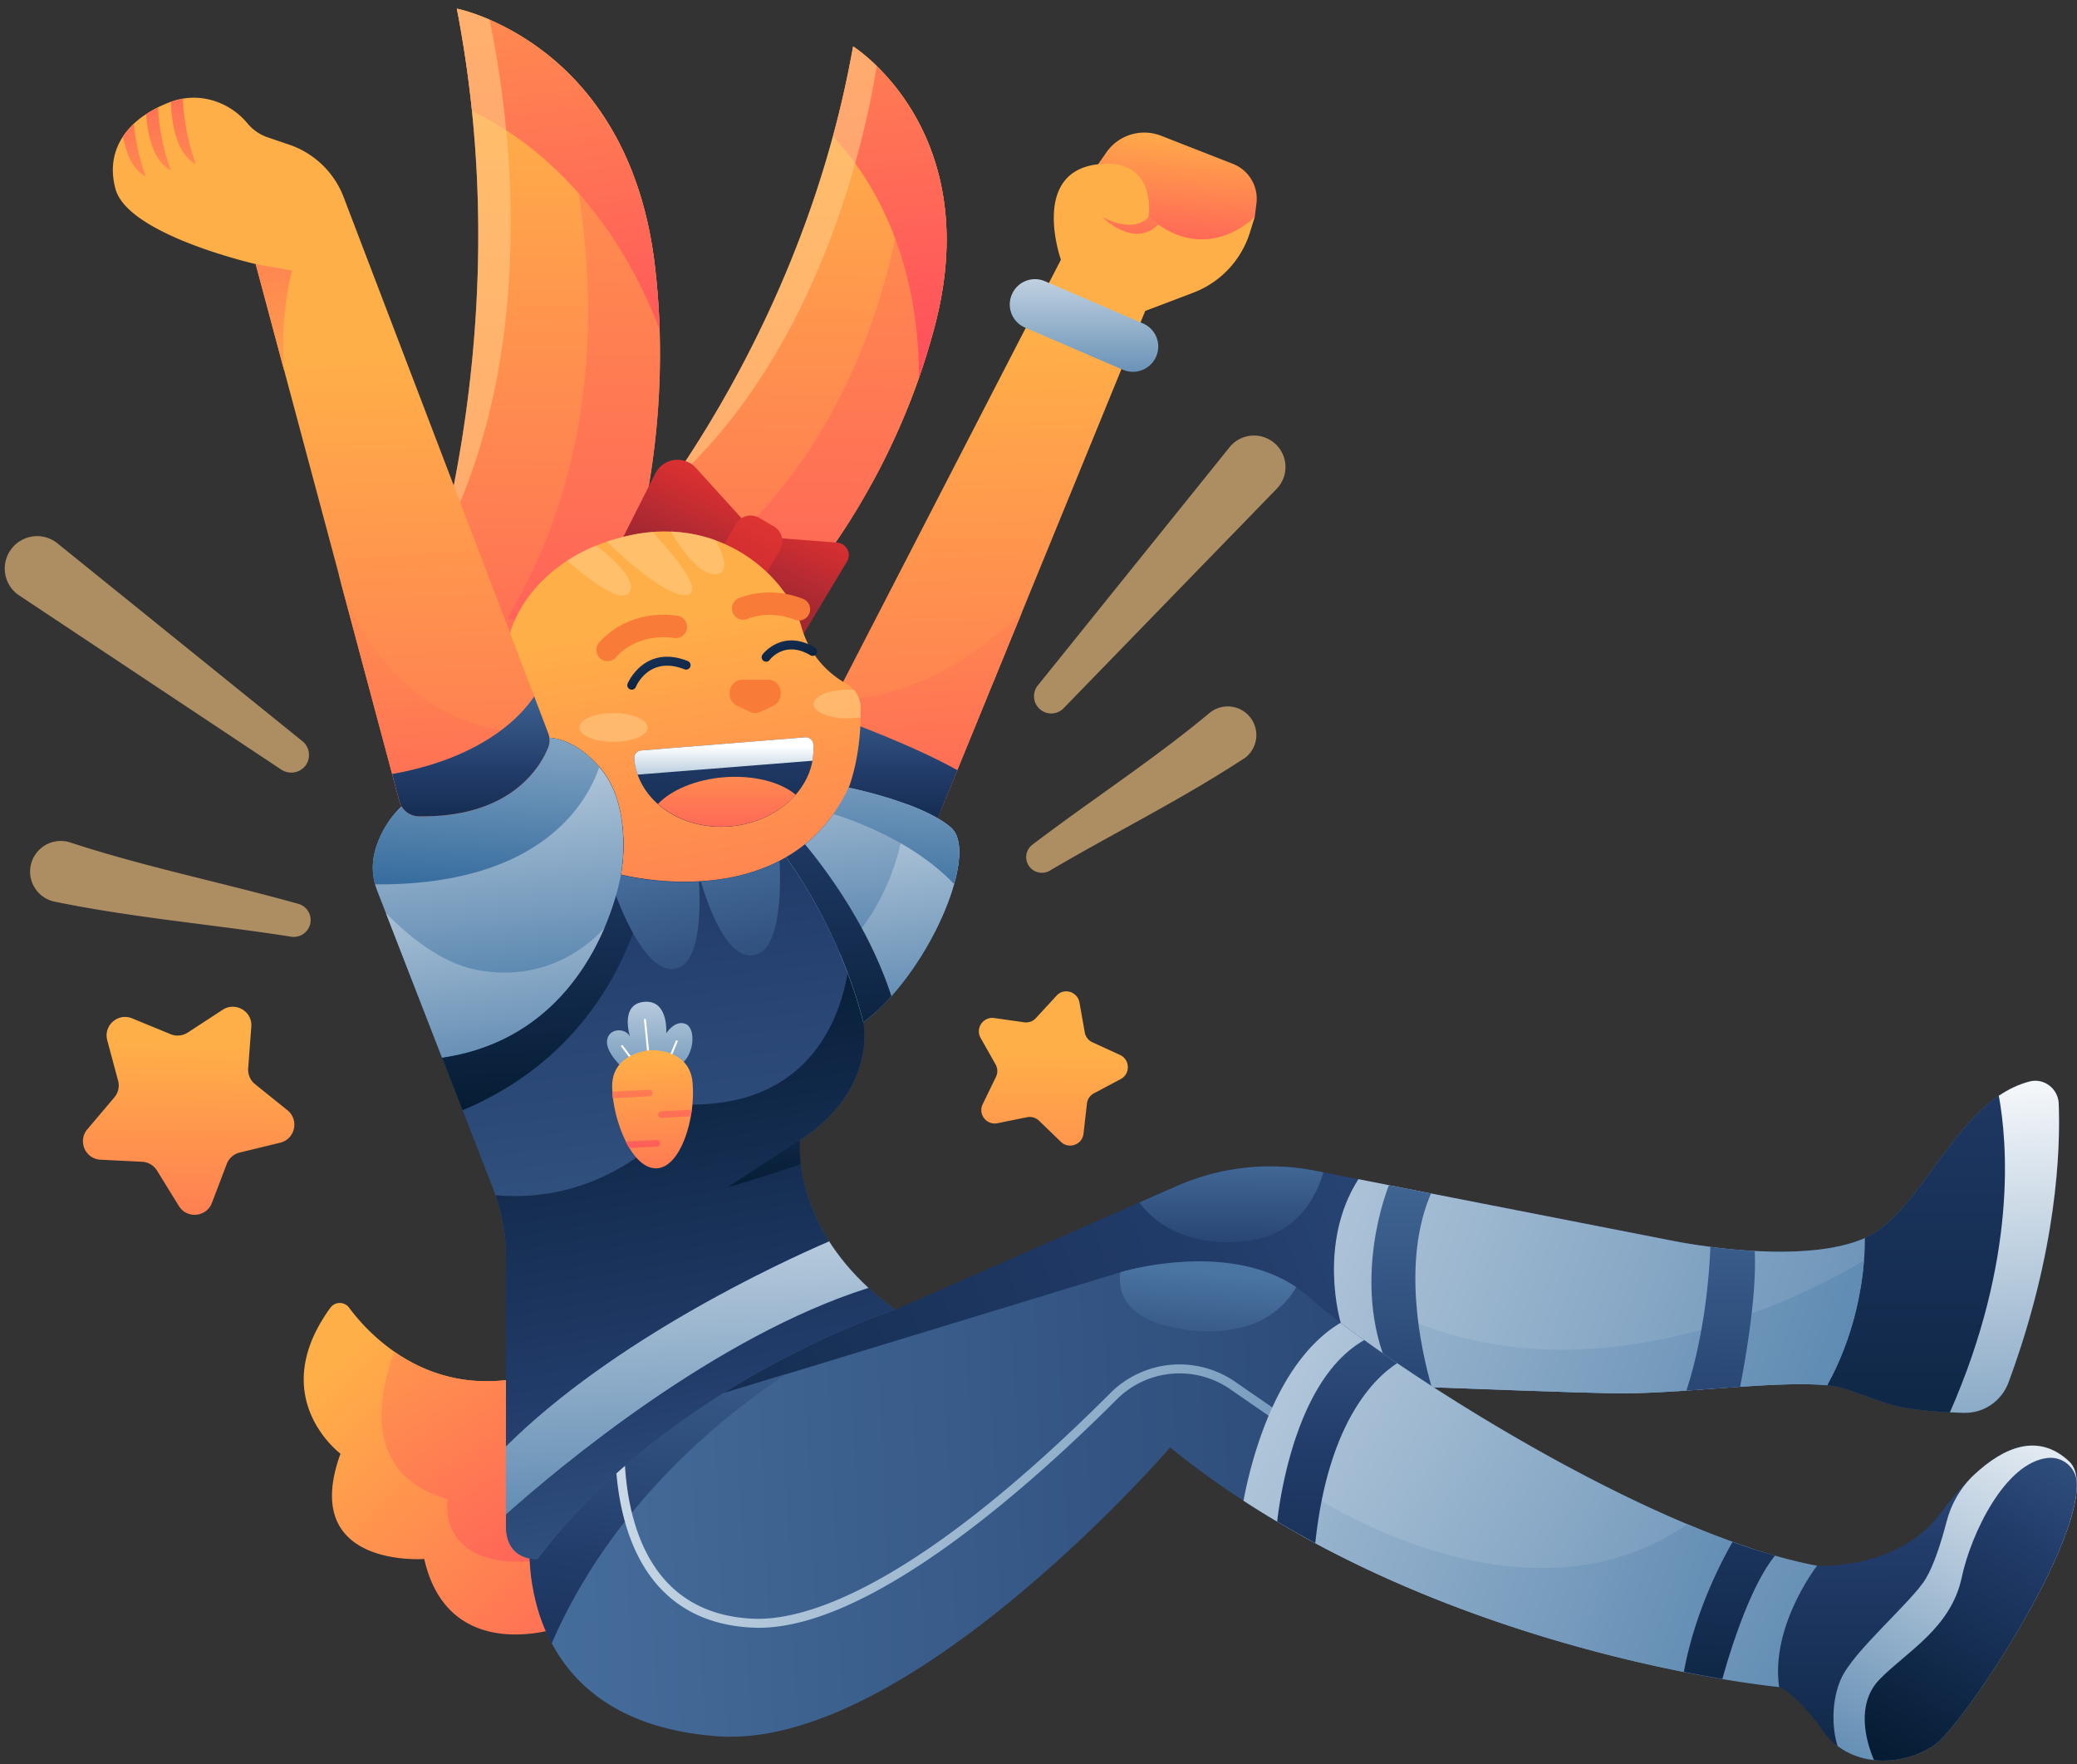 <svg xmlns="http://www.w3.org/2000/svg" width="219" height="186" fill="none"><rect width="100%" height="100%" fill="#333333" stroke="none"/><path fill="url(#a)" d="M58.923 171.613s-11.624 4.053-14.192-7.254c0 0-13.24 1.016-8.827-11.1 0 0-7.964-5.899-1.07-15.382a1.223 1.223 0 0 1 1.966-.022 20.9 20.9 0 0 0 4.785 4.654c3.135 2.185 7.582 3.867 13.307 2.753l2.927 19.151z"/><path fill="url(#b)" d="M57.82 164.424c-12.04 1.683-10.63-6.391-10.63-6.391-9.439-2.622-7.014-11.799-5.604-15.513 3.135 2.185 7.582 3.867 13.306 2.753z"/><path fill="url(#c)" d="M211.772 145.764c-.721 1.934-2.589 3.234-4.654 3.19-1.726-.033-3.911-.153-6.118-.513-2.862-.459-5.757-2.021-7.658-2.306a7 7 0 0 0-.677-.076 26 26 0 0 0-1.431-.098c-5.67-.208-15.11 1.081-21.337.939-7.09-.153-26.285-.917-26.285-.917l-1.606.174-60.12 6.282s-13.306.306-12.968-.918c.34-1.234 7.735-14.573 10.193-14.071 2.459.514 15.295.623 15.295.623l25.717-11.296 3.901-1.716a24.55 24.55 0 0 1 14.661-1.627l.841.163 3.682.721 33.441 6.555s9.024 1.847 16.005.743c1.442-.218 2.797-.579 3.966-1.092 6.128-2.71 9.613-14.53 17.381-16.497 1.508-.382 2.993.754 3.059 2.316.197 4.676-.109 15.437-5.288 29.421"/><path fill="url(#d)" d="M139.537 123.598c-.863 2.939-3.026 6.773-8.434 7.276-6.642.601-9.799-2.491-10.968-4.097l3.9-1.715a24.56 24.56 0 0 1 14.661-1.628z"/><path fill="url(#e)" d="M211.772 145.764c-.721 1.934-2.589 3.234-4.654 3.19-.48-.011-.983-.033-1.518-.054a43 43 0 0 1-4.6-.459c-2.862-.459-5.757-2.021-7.658-2.305a7 7 0 0 0-.677-.077 26 26 0 0 0-1.432-.098l1.442-14.345c1.443-.218 2.797-.579 3.966-1.092 5.2-2.305 8.5-11.165 14.126-15 1.005-.677 2.076-1.202 3.256-1.508 1.507-.382 2.993.754 3.059 2.317.174 4.686-.131 15.447-5.31 29.431"/><path fill="url(#f)" d="M196.543 132.905c-.229 2.884-1.048 8.019-3.889 13.143-2.327-.24-5.626-.076-9.177.153-1.857.131-3.769.273-5.659.404-2.851.197-5.615.339-7.931.284-4.217-.087-12.728-.404-18.922-.633-.754-.033-1.475-.055-2.141-.077-.208-.011-.394-.011-.59-.022-2.775-.109-4.622-.185-4.622-.185l-1.606.174-.644-6.697s-2.491-8.314 1.868-15.131l3.234.634 4.435.874 25.772 5.047s1.475.295 3.682.579c1.333.175 2.95.35 4.676.437 3.933.219 8.445.033 11.613-1.365-.022 0 .022.896-.099 2.381"/><path fill="url(#g)" d="M196.543 132.905c-.23 2.884-1.049 8.019-3.889 13.143-2.327-.24-5.627-.077-9.177.153-1.858.131-3.769.273-5.659.404-2.852.197-5.616.339-7.932.284-4.217-.087-12.727-.404-18.922-.634-.754-.032-1.475-.054-2.141-.076-.208-.011-.393-.011-.59-.022l-1.901-8.041c21.358 10.587 44.672-1.9 50.211-5.211"/><path fill="url(#h)" d="M150.964 146.267c-.754-.033-1.475-.055-2.142-.077l-2.37-1.835c-4.163-9.396 0-19.403 0-19.403l4.435.874c-3.103 7.167-1.092 16.366.077 20.441"/><path fill="url(#i)" d="M183.476 146.212c.547-2.775 1.781-9.767 1.541-14.322a61 61 0 0 1-4.676-.437c-.066 1.977-.448 8.761-2.524 15.152"/><path fill="url(#j)" d="M211.772 145.764c-.721 1.934-2.589 3.234-4.654 3.19-.481-.011-.983-.033-1.518-.054 7.155-16.268 6.041-28.569 5.156-33.376 1.005-.677 2.076-1.202 3.256-1.508 1.507-.382 2.993.754 3.059 2.317.185 4.686-.12 15.447-5.299 29.431"/><path fill="url(#k)" d="M187.596 177.862s-30.765-2.917-56.482-19.643a92 92 0 0 1-7.735-5.616s-27.552 31.934-47.741 30.448c-9.986-.743-14.979-5.146-17.448-9.789-3.047-5.713-2.261-11.766-2.261-11.766l15.557-13.142 11.438-3.485 35.233-10.74s11.198-3.408 18.54 1.585c.459.316.907.655 1.333 1.037.841.754 1.977 1.683 3.343 2.721 10.335 7.866 34.195 22.625 50.243 25.619-.022-.011-4.949 6.303-4.02 12.771"/><path fill="url(#l)" d="M82.903 144.857c-7.047 4.665-18.496 13.995-24.734 28.405-3.048-5.714-2.261-11.766-2.261-11.766l15.557-13.143z"/><path fill="url(#m)" d="M80.02 171.612c-.175 0-.34 0-.514-.01-4.337-.164-7.79-1.705-10.27-4.589-2.84-3.31-3.834-7.8-4.173-10.99-.36-3.431-.065-6.064-.054-6.173a.47.47 0 0 1 .524-.415.47.47 0 0 1 .415.524c-.01.11-1.136 10.445 4.01 16.442 2.294 2.677 5.517 4.108 9.58 4.261 4.95.175 16.4-2.655 37.539-23.794a10.32 10.32 0 0 1 13.175-1.18l6.894 4.763a.465.465 0 0 1 .12.655c-.153.208-.448.274-.656.121l-6.893-4.764c-3.736-2.578-8.762-2.13-11.963 1.071-9.046 9.057-25.87 24.078-37.735 24.078"/><path fill="url(#n)" d="M203.919 184.023c-2.786 1.879-7.156 2.338-10.161.055a7 7 0 0 1-1.54-1.595c-2.851-4.01-4.621-4.621-4.621-4.621s-1.999-2.699-1.923-3.005c.076-.317 3.54-8.325 3.54-8.325l2.392-1.463s8.522.513 13.012-5.55a40 40 0 0 1 1.234-1.563c3.627-4.391 8.26-7.691 12.324-3.9 4.533 4.239-10.947 27.728-14.257 29.967"/><path fill="url(#o)" d="M187.596 177.861s-2.229-.207-5.987-.841a89 89 0 0 1-2.403-.426c-.536-.098-1.093-.207-1.661-.317-9.505-1.89-24.417-5.823-38.86-13.579-.251-.131-.491-.273-.743-.405-.251-.142-.491-.273-.743-.415-.841-.469-1.682-.95-2.534-1.453a96 96 0 0 1-3.551-2.206c.732-3.912 3.321-14.64 10.237-18.759q1.147.869 2.491 1.836c1.07.776 2.239 1.584 3.485 2.425 8.193 5.561 19.763 12.433 30.579 16.967a95 95 0 0 0 4.774 1.868q1.115.393 2.196.754c.775.251 1.54.491 2.283.699 1.529.437 3.015.797 4.435 1.059 0 .011-4.927 6.326-3.998 12.793"/><path fill="url(#p)" d="m184.876 163.309-5.67 13.274c-.536-.098-1.093-.207-1.661-.317-9.505-1.89-24.417-5.823-38.86-13.579-.491-.273-.994-.536-1.497-.82l.514-4.654s22.658 15.623 40.204 3.475a96 96 0 0 0 4.774 1.868q1.115.41 2.196.753"/><path fill="url(#q)" d="M147.327 143.721c-2.316 1.486-7.287 6.107-8.642 18.966-.251-.131-.491-.273-.742-.404-.252-.142-.492-.273-.743-.415a125 125 0 0 1-2.535-1.453c.404-3.453 2.283-15.252 9.188-19.13 1.06.776 2.229 1.595 3.474 2.436"/><path fill="url(#r)" d="M187.159 164.009c-2.731 3.353-4.873 10.542-5.55 13a169 169 0 0 1-4.064-.743c1.125-6.041 3.649-11.099 5.135-13.7a66 66 0 0 0 4.479 1.443"/><path fill="url(#s)" d="M136.675 135.702c-1.06 1.869-4.031 5.365-11.252 4.534-7.102-.819-7.56-4.293-7.287-6.107 0-.011 11.198-3.419 18.539 1.573"/><path fill="url(#t)" d="M203.918 184.023c-1.737 1.169-4.075 1.792-6.325 1.541-1.366-.142-2.709-.623-3.846-1.486-.633-2.109-.601-4.862.361-7.058 1.311-2.982 7.516-8.161 8.958-10.608.874-1.475 1.617-3.823 2.174-5.965.492-1.901 1.486-3.638 2.917-4.971 3.169-2.949 6.763-4.435 10.007-1.409 4.545 4.228-10.935 27.717-14.246 29.956"/><path fill="url(#u)" d="M203.917 184.023c-1.737 1.169-4.075 1.792-6.325 1.541-.842-2-1.956-5.911.622-8.544 2.808-2.873 7.495-5.364 8.631-10.706.972-4.6 4.578-12.149 9.09-12.607 1.595-.164 3.015 1.07 3.048 2.676.163 7.287-12.149 25.674-15.066 27.64"/><path fill="url(#v)" d="m26.497 108.248-.328 4.381a1.96 1.96 0 0 0 .721 1.671l3.42 2.753c1.256 1.016.808 3.038-.765 3.42l-4.272 1.038a1.96 1.96 0 0 0-1.365 1.202l-1.562 4.107c-.58 1.508-2.633 1.705-3.486.328l-2.305-3.736a1.95 1.95 0 0 0-1.562-.929l-4.392-.218c-1.617-.077-2.436-1.978-1.387-3.212l2.84-3.354a1.93 1.93 0 0 0 .394-1.77l-1.137-4.25c-.426-1.562 1.126-2.928 2.622-2.316l4.064 1.672a1.96 1.96 0 0 0 1.803-.175l3.682-2.404c1.365-.874 3.146.175 3.015 1.792"/><path fill="url(#w)" d="m113.82 105.692.557 3.146c.076.459.382.852.808 1.049l2.906 1.333c1.071.491 1.115 1.988.077 2.545l-2.819 1.497a1.4 1.4 0 0 0-.743 1.092l-.36 3.169c-.131 1.169-1.552 1.671-2.393.852l-2.294-2.218a1.42 1.42 0 0 0-1.267-.371l-3.125.633c-1.147.23-2.065-.95-1.551-2.01l1.398-2.873a1.41 1.41 0 0 0-.044-1.322l-1.573-2.786c-.579-1.027.273-2.261 1.431-2.098l3.158.448a1.41 1.41 0 0 0 1.245-.448l2.163-2.348c.776-.874 2.218-.448 2.426.71"/><path fill="url(#x)" d="m115.774 17.331.885-1.267a4.87 4.87 0 0 1 5.779-1.748l7.56 2.96a3.95 3.95 0 0 1 2.48 4.185l-.175 1.41-1.332 2.359s-11.1 2.72-11.81 2.261-3.278-6.882-3.376-7.243c-.12-.36-.011-2.917-.011-2.917"/><path fill="url(#y)" d="M98.579 34.32a75 75 0 0 1-1.683 5.527c-4.534 12.957-11.7 21.62-14.934 25.095-1.06 1.136-1.704 1.715-1.704 1.715l-14.53-9.188s1.966-2.218 4.817-6.293c5.015-7.166 12.75-20.08 17.284-36.805a110 110 0 0 0 2.13-9.483s1.06.666 2.49 2.065a24 24 0 0 1 3.639 4.577c2.917 4.774 5.255 12.236 2.49 22.79"/><path fill="url(#z)" d="M98.578 34.32a75 75 0 0 1-1.683 5.527c-4.533 12.957-11.7 21.62-14.934 25.095l-8.183-4.905C93.115 44.895 95.792 20.74 96.076 11.54c2.928 4.763 5.266 12.225 2.502 22.778"/><path fill="url(#A)" d="M98.578 34.32a75 75 0 0 1-1.682 5.527c.022-14.224-6.107-22.363-9.068-25.466.83-3.037 1.54-6.205 2.13-9.483-.01 0 14.006 8.795 8.62 29.421"/><path fill="#FFCA83" d="M92.439 6.963c-1.104 6.981-5.856 30.044-21.905 44.224 5.015-7.166 12.75-20.08 17.283-36.806.83-3.037 1.54-6.205 2.13-9.483 0 0 1.06.667 2.492 2.065" opacity=".6"/><path fill="url(#B)" d="M69.08 28.267c.252 2.218.405 4.37.47 6.479.481 15.404-3.528 27.377-5.528 32.326-.655 1.617-1.092 2.491-1.092 2.491l-18.933-3.769s1.169-3.113 2.502-8.532c2.36-9.549 5.255-26.198 3.266-45.557-.36-3.518-.885-7.123-1.595-10.794 0 0 1.388.273 3.442 1.158A27.7 27.7 0 0 1 57.27 5.39c4.993 3.813 10.444 10.696 11.81 22.877"/><path fill="url(#C)" d="M69.08 28.268c.25 2.217.404 4.37.47 6.478.48 15.404-3.53 27.378-5.529 32.327l-10.564-1.836c14.17-23.685 7.221-50.08 3.813-59.824 4.993 3.79 10.444 10.673 11.81 22.854"/><path fill="url(#D)" d="M69.081 28.267a79 79 0 0 1 .47 6.479C63.837 19.822 54.125 13.77 49.766 11.705 49.406 8.187 48.88 4.582 48.17.91c-.011 0 18.234 3.562 20.91 27.356"/><path fill="#FFCA83" d="M51.612 2.07c1.66 7.756 5.986 33.855-5.102 55.18 2.349-9.537 5.244-26.186 3.255-45.545-.36-3.518-.885-7.123-1.595-10.794-.01 0 1.377.273 3.442 1.158" opacity=".6"/><path fill="url(#E)" d="m81.065 56.65 7.21.557a1.317 1.317 0 0 1 1.027 2l-5.21 8.696-5.867-6.818z"/><path fill="url(#F)" d="m78.75 55.251-5.364-5.91c-1.235-1.366-3.463-1.07-4.294.579l-4.031 7.986a.936.936 0 0 0 .688 1.344l11.002 1.77a.933.933 0 0 0 1.048-.678l1.158-4.217a.91.91 0 0 0-.207-.874"/><path fill="url(#G)" d="m81.591 55.492-1.54-.896a1.79 1.79 0 0 0-2.459.656l-1.846 3.19a1.79 1.79 0 0 0 .656 2.458l1.54.896a1.79 1.79 0 0 0 2.458-.656l1.846-3.19a1.795 1.795 0 0 0-.655-2.458"/><path fill="url(#H)" d="m132.304 22.87-.514 1.639a9.95 9.95 0 0 1-5.965 6.347l-5.069 1.923-12.989 31.737-6.828 16.682-1.737 4.239-1.093 2.677-14.967-4.49-.251-.077.983-1.923.492-.95 2.796-5.42.798-1.54 23.903-46.332s-3.288-9.242 3.901-10.062c6.325-.732 5.342 5.54 5.342 5.54.339.294.677.556 1.005.797 5.615 3.965 10.193-.787 10.193-.787"/><path fill="url(#I)" d="m107.766 64.516-6.828 16.682-1.737 4.239c-6.664-1.158-14.64-2.699-14.748-2.808-.055-.055-.077-.841-.088-1.945l2.797-5.418.797-1.54c8.445.021 15.35-4.873 19.807-9.21"/><path fill="url(#J)" d="m100.949 81.198-2.83 6.916-14.967-4.49.732-2 2.458-6.653s.306.11.83.284c2.328.842 9.08 3.321 13.777 5.943"/><path fill="url(#K)" d="m91.564 92.615-15.316 6.708H62.165s-1.005-2.731-2.337-6.588c-2.732-7.888-6.818-20.473-6.457-23.991.35-3.441 2.545-7.101 6.435-9.625.917-.6 1.933-1.136 3.048-1.584.36-.153.743-.295 1.125-.426a23 23 0 0 1 3.332-.841 18 18 0 0 1 1.497-.186c.655-.055 1.3-.066 1.923-.033a15.7 15.7 0 0 1 4.73.918c4.752 1.737 8.052 5.593 9.035 9.09.94 3.364 3.212 5.167 4.72 6.008.316.175.6.415.83.677.437.514.688 1.158.699 1.847.011.35.011.699 0 1.038-.044 2.567-.437 4.599-.776 5.877-.262.994-.48 1.54-.48 1.54z"/><path fill="url(#L)" d="M91.029 107.778s1.54 7.09-6.675 12.422c0 0-.11.961.076 2.534.426 3.453 2.294 9.833 9.985 15.339 0 0-23.717 7.593-37.734 26.285 0 0-3.332.306-3.332-3.496v-28.383c0-2.206-.372-4.391-1.104-6.467-.065-.197-.142-.393-.218-.601l-3.256-8.379-2.152-5.55-3.2-8.249-3.617-9.297c-.535-1.376-.634-2.895-.23-4.315.525-1.846 1.76-4.272 4.644-6.096 5.342-3.387 12.476-5.648 12.476-5.648s3.026-1.005 6.544 3.004c1.442 1.65 2.097 3.791 2.349 5.768.076.612.12 1.213.142 1.77a18.6 18.6 0 0 1-.252 3.77v.01s1.093.284 2.82.503c1.441.186 3.331.328 5.429.207.065 0 .13-.01.196-.01 2.644-.164 5.583-.754 8.303-2.164q.345-.182.689-.382c2.6-1.508 4.948-3.824 6.598-7.342 0 0 7.702 1.54 10.783 4.207 2.12 1.835.164 8.477-3.474 14.082-1.672 2.578-3.67 4.916-5.79 6.478"/><path fill="url(#M)" d="M91.575 135.779c.841.776 1.791 1.54 2.84 2.294 0 0-23.718 7.593-37.734 26.285 0 0-3.332.306-3.332-3.496V132.48c0-2.207-.372-4.392-1.104-6.468 13.536 1.158 20.594-9.559 20.594-9.559 16.846.054 16.802-16.53 16.802-16.53l7.156 1.399c-1.65 2.545-3.65 4.883-5.769 6.456 0 0 1.54 7.091-6.675 12.422 0 0-.109.961.077 2.535.24 1.988.961 4.938 2.993 8.139 1.027 1.606 2.371 3.266 4.152 4.905"/><path fill="url(#N)" d="M84.43 122.735c-2.95 1.038-7.724 2.447-7.724 2.447l7.647-4.982s-.109.973.077 2.535"/><path fill="url(#O)" d="M100.6 93.205c-1.049 3.758-3.55 8.401-6.62 11.831-.94 1.049-1.934 1.989-2.961 2.753 0 0-.666-3.037-2.49-7.308-1.268-2.972-3.093-6.544-5.65-10.095a15.3 15.3 0 0 0 1.99-1.366 15.6 15.6 0 0 0 3.004-3.2c.59-.83 1.125-1.76 1.605-2.776 0 0 3.081.612 6.13 1.748 1.77.656 3.517 1.475 4.653 2.459 1.115.95 1.115 3.211.339 5.954"/><path fill="url(#P)" d="M100.598 93.205c-1.048 3.758-3.55 8.401-6.62 11.831-.94 1.049-1.934 1.989-2.96 2.753 0 0-.667-3.037-2.492-7.308 5.474-5.233 6.796-11.941 7.08-15.688 1.77.655 3.518 1.474 4.654 2.458 1.114.95 1.114 3.212.338 5.954"/><path fill="url(#Q)" d="M68.283 92.735c-.688 4.097-4.108 17.84-19.512 24.319l-2.152-5.55-3.201-8.249 22.167-16.584c.076.612.12 1.213.142 1.77a18.6 18.6 0 0 1-.252 3.77v.01c-.01.011 1.071.295 2.808.514"/><path fill="url(#R)" d="M73.702 92.942c.153 2.568.251 9.101-2.775 9.221-3.769.153-6.85-10.248-6.85-10.248v-3.55l1.639.065a18.6 18.6 0 0 1-.251 3.77v.01c0 .022 3.648.995 8.237.732m8.5-2.185c-2.72 1.41-5.66 2-8.303 2.163.71 2.426 2.764 8.391 5.659 7.768 2.742-.568 2.786-6.883 2.644-9.93"/><path fill="url(#S)" d="M65.465 92.21v.011s-.372 2.415-1.705 5.54c0 0-.01 0-.01.01-2.196 5.157-7.025 12.258-17.142 13.722l-5.91-15.208-.907-2.327c-.087-.24-.175-.48-.24-.72a6.65 6.65 0 0 1 .01-3.584c.525-1.846 1.76-4.272 4.644-6.096C49.547 80.17 56.68 77.91 56.68 77.91s2.994-.995 6.511 2.96c.011.011.022.033.033.044 3.518 3.998 2.305 10.925 2.24 11.296"/><path fill="url(#T)" d="M63.192 80.86c-1.267 3.714-6.118 12.509-23.641 12.378a6.65 6.65 0 0 1 .01-3.584c.525-1.846 1.76-4.271 4.644-6.096 5.342-3.387 12.476-5.648 12.476-5.648s2.994-1.005 6.511 2.95"/><path fill="url(#U)" d="M57.785 78.85c-.863 2.097-4.01 7.374-13.634 7.21a2.14 2.14 0 0 1-1.923-1.267c-.044-.099-.077-.208-.11-.306l-.775-2.884-5.615-20.987v-.044l-8.762-32.73s-13.438-3.06-14.782-7.9c-.578-2.097-.262-3.987.798-5.571.317-.47.7-.918 1.136-1.333.383-.36.82-.7 1.3-1.016.383-.251.809-.492 1.246-.71a14 14 0 0 1 1.354-.58c.022-.01.044-.01.066-.021a6.6 6.6 0 0 1 1.213-.317c2.512-.415 5.113.59 6.784 2.6l.01.011a4.8 4.8 0 0 0 2.164 1.486l2.25.765a9.36 9.36 0 0 1 5.725 5.517L56.332 73.42l1.475 3.867c.186.503.186 1.07-.022 1.563"/><path fill="url(#V)" d="m54.376 77.134-12.148 7.659c-.044-.099-.077-.208-.11-.306l-.775-2.885-5.616-20.986c.24.907 4.327 15.316 18.65 16.518"/><path fill="url(#W)" d="m26.955 27.852 3.846.666s-1.3 4.403-.852 10.521z"/><path fill="url(#X)" d="M57.786 78.85c-.863 2.097-4.01 7.374-13.635 7.21a2.14 2.14 0 0 1-2.032-1.573l-.775-2.884c9.854-1.76 13.776-6.359 14.978-8.183l1.475 3.867c.196.503.196 1.071-.011 1.563"/><path fill="url(#Y)" d="M63.749 97.782c-2.196 5.157-7.025 12.258-17.141 13.722l-5.91-15.218c2.403 2.425 5.833 5.222 9.471 5.943 8.478 1.704 13.318-4.13 13.58-4.447"/><path fill="url(#Z)" d="M65.695 112.618s-1.89-1.661-1.683-2.961c.197-1.3 1.945-1.311 2.414-.371 0 0-1.147-3.529 1.606-3.671 2.48-.131 2.218 3.321 2.218 3.321s.918-1.453 2.043-.983c1.136.47.929 3.398-.634 4.348z"/><path fill="#fff" d="M66.906 112.082a.12.12 0 0 1-.12-.033l-1.289-1.715c-.033-.043-.022-.098.033-.131a.103.103 0 0 1 .142.022l1.289 1.715c.033.044.022.099-.033.131 0 0-.01 0-.022.011M68.426 111.536h-.022c-.055 0-.11-.033-.11-.087l-.393-3.933c0-.055.033-.099.099-.099.054 0 .109.033.109.088l.393 3.933a.096.096 0 0 1-.076.098M70.545 111.886a.07.07 0 0 1-.066 0c-.054-.022-.076-.066-.065-.12l.841-2.021c.022-.044.077-.077.131-.055s.077.066.066.12l-.841 2.021a.11.11 0 0 1-.066.055"/><path fill="url(#aa)" d="M72.95 116.988c-.034.229-.066.47-.11.699-.503 2.786-1.78 5.386-3.583 5.484-1.093.055-2.098-.819-2.885-2.13a10 10 0 0 1-.371-.677c-.688-1.366-1.18-3.037-1.366-4.589a8 8 0 0 1-.065-.688c-.011-.186-.022-.372-.022-.557-.022-3.584 4.042-3.813 4.042-3.813s4.064-.219 4.425 3.343c.087.907.065 1.923-.066 2.928"/><path fill="url(#ab)" d="M68.798 115.174v.077c.01.175-.143.317-.34.328l-3.834.207a8 8 0 0 1-.065-.688l3.867-.208c.197-.011.36.12.371.284"/><path fill="url(#ac)" d="M72.949 116.988c-.033.229-.066.47-.11.699l-3.07.164c-.196.011-.36-.12-.371-.295v-.066c-.01-.174.142-.316.339-.327z"/><path fill="url(#ad)" d="M69.584 120.495v.065c.01.175-.142.317-.339.328l-2.895.153a10 10 0 0 1-.371-.677l3.222-.175c.219 0 .383.131.383.306"/><path fill="url(#ae)" d="M91.575 135.779c-16.092 5.091-32.436 18.725-38.237 23.893v-7.167c11.395-11.329 28.973-19.425 34.086-21.631 1.026 1.605 2.37 3.266 4.151 4.905"/><path fill="url(#af)" d="M93.99 105.025c-.94 1.049-1.933 1.989-2.96 2.753 0 0-1.923-8.74-8.14-17.403a15.3 15.3 0 0 0 1.989-1.366c2.108 2.535 6.73 8.653 9.111 16.016"/><path fill="url(#ag)" d="M100.599 93.205c-4.118-4.36-10.313-6.632-12.716-7.386.59-.83 1.125-1.759 1.606-2.775 0 0 7.702 1.54 10.783 4.207 1.103.95 1.103 3.211.327 5.954"/><path fill="url(#ah)" d="m122.122 23.657-.033.044c-2.502 2.48-5.758-.689-5.9-.842 3.638 1.89 4.917 0 4.917 0 .349.306.677.568 1.016.798"/><path fill="url(#ai)" d="m118.407 38.984-10.324-4.446a2.645 2.645 0 0 1-1.388-3.496 2.645 2.645 0 0 1 3.496-1.388l10.324 4.447a2.645 2.645 0 0 1 1.388 3.496 2.667 2.667 0 0 1-3.496 1.387"/><path fill="#F87C38" d="M80.979 71.66H78.29c-.754 0-1.355.612-1.355 1.355v.164c0 .525.306 1.005.776 1.224l1.344.633c.36.175.787.175 1.147 0l1.344-.633c.47-.23.776-.7.776-1.224v-.164c.01-.754-.601-1.354-1.344-1.354"/><path fill="url(#aj)" d="M84.9 77.735a.795.795 0 0 1 .853.732c.043.59.01 1.169-.088 1.737-.23 1.322-.863 2.545-1.78 3.594-1.596 1.825-4.087 3.103-6.949 3.332-2.96.24-5.703-.7-7.57-2.36-.973-.863-1.716-1.922-2.131-3.102a6.2 6.2 0 0 1-.36-1.694.795.795 0 0 1 .731-.852z"/><path fill="url(#ak)" d="M84.9 77.735a.795.795 0 0 1 .853.732c.043.59.01 1.169-.088 1.737l-18.43 1.464a6.2 6.2 0 0 1-.36-1.694.795.795 0 0 1 .731-.852z"/><path fill="url(#al)" d="M83.896 83.787c-1.595 1.825-4.086 3.103-6.948 3.332-2.96.24-5.703-.699-7.571-2.36 1.387-1.463 3.966-2.578 6.981-2.818 3.135-.24 5.965.513 7.538 1.846"/><path fill="#F87C38" d="M64.056 69.705c-.284 0-.568-.098-.786-.306a1.19 1.19 0 0 1-.088-1.671c2.032-2.25 5.058-3.278 8.303-2.797a1.183 1.183 0 0 1-.35 2.338c-2.447-.36-4.708.393-6.205 2.043-.23.262-.557.393-.874.393M84.234 65.423c-.142 0-.295-.022-.437-.088-1.65-.655-3.474-.677-5.014-.076a1.18 1.18 0 0 1-1.53-.678c-.24-.612.066-1.289.677-1.53 2.087-.808 4.545-.786 6.741.088.612.24.907.929.666 1.53-.185.47-.633.754-1.103.754"/><path fill="url(#am)" d="M66.612 72.71a.471.471 0 0 1-.437-.645c.022-.044 1.77-4.174 6.358-2.371a.471.471 0 0 1-.35.874c-3.714-1.464-5.08 1.715-5.134 1.846a.47.47 0 0 1-.437.295"/><path fill="url(#an)" d="M80.781 69.76a.47.47 0 0 1-.284-.099.47.47 0 0 1-.098-.655c.022-.033 2.108-2.775 5.528-.732.23.131.295.426.164.644a.467.467 0 0 1-.645.164c-2.676-1.595-4.228.405-4.293.492a.46.46 0 0 1-.372.186"/><path fill="#FFCA83" d="M75.45 56.956a15.6 15.6 0 0 0-4.73-.918c.874 1.475 3.059 4.785 4.861 4.49 1.388-.23.678-2.097-.13-3.572m-12.596.568c-1.115.448-2.13.983-3.048 1.584 1.551 1.366 6.205 5.255 6.697 2.983.305-1.388-2.611-3.77-3.65-4.567m5.954-1.442c-.492.044-.984.109-1.497.185-1.18.208-2.294.492-3.332.842 1.53 1.475 6.424 5.987 8.478 5.604 1.912-.371-1.901-4.741-3.65-6.631M64.69 78.215c1.985 0 3.594-.68 3.594-1.518 0-.839-1.609-1.519-3.594-1.519s-3.594.68-3.594 1.519 1.609 1.518 3.594 1.518M90.745 74.589c.011.35.011.699 0 1.037-.426.066-.885.11-1.366.11-1.988 0-3.594-.678-3.594-1.508 0-.841 1.606-1.518 3.594-1.518.23 0 .448.01.667.032.426.503.688 1.147.699 1.847" opacity=".6"/><path fill="url(#ao)" d="M20.65 17.298c-2.064-1.081-2.555-4.239-2.632-6.544.022-.01.044-.01.066-.022a6.6 6.6 0 0 1 1.212-.316c.099 3.725 1.355 6.882 1.355 6.882m-3.987-5.976c-.448.219-.863.46-1.245.71.142 2.218.72 4.939 2.6 5.922-.01 0-1.202-3.016-1.355-6.632m-2.556 1.726c-.437.416-.82.853-1.136 1.333.306 1.76.983 3.485 2.403 4.228 0 0-.961-2.436-1.267-5.56"/><path fill="#FFCA83" d="m109.429 72.261 20.211-25.105a3.315 3.315 0 0 1 4.665-.503 3.316 3.316 0 0 1 .503 4.665c-.066.077-.131.153-.208.23l-22.451 23.117a1.816 1.816 0 0 1-2.578.033 1.814 1.814 0 0 1-.142-2.437M108.86 89.053c6.281-4.774 12.847-9.024 18.659-13.874a3.016 3.016 0 0 1 4.25.382 3.016 3.016 0 0 1-.382 4.25 1.6 1.6 0 0 1-.273.196l-.022.011c-6.73 4.392-13.744 7.844-20.386 11.766a1.66 1.66 0 0 1-2.273-.579 1.637 1.637 0 0 1 .427-2.152M29.666 81.144 2.026 62.779a3.404 3.404 0 0 1-.951-4.73 3.404 3.404 0 0 1 4.982-.765l25.826 20.855c.809.656.929 1.836.284 2.633a1.907 1.907 0 0 1-2.501.372M30.692 98.754c-8.15-1.289-16.486-1.966-24.92-3.692h-.01a3.24 3.24 0 0 1-2.525-3.813 3.24 3.24 0 0 1 3.813-2.524c.12.022.252.066.372.099 7.702 2.534 15.906 4.195 24.034 6.467a1.78 1.78 0 0 1 1.235 2.185 1.79 1.79 0 0 1-2 1.278" opacity=".6"/><defs><linearGradient id="a" x1="89.037" x2="35.851" y1="199.583" y2="143.112" gradientUnits="userSpaceOnUse"><stop stop-color="#FF2A64"/><stop offset="1" stop-color="#FFAF48"/></linearGradient><linearGradient id="b" x1="75.375" x2="34.716" y1="190.352" y2="129.568" gradientUnits="userSpaceOnUse"><stop stop-color="#FF2A64"/><stop offset="1" stop-color="#FFAF48"/></linearGradient><linearGradient id="c" x1="12.607" x2="254.254" y1="194.738" y2="99.558" gradientUnits="userSpaceOnUse"><stop stop-color="#03192E"/><stop offset=".5" stop-color="#223C6A"/><stop offset="1" stop-color="#4A74A2"/></linearGradient><linearGradient id="d" x1="129.676" x2="129.881" y1="146.572" y2="119.877" gradientUnits="userSpaceOnUse"><stop stop-color="#03192E"/><stop offset=".5" stop-color="#223C6A"/><stop offset="1" stop-color="#4A74A2"/></linearGradient><linearGradient id="e" x1="204.161" x2="204.161" y1="176.527" y2="37.527" gradientUnits="userSpaceOnUse"><stop stop-color="#03192E"/><stop offset=".5" stop-color="#223C6A"/><stop offset="1" stop-color="#4A74A2"/></linearGradient><linearGradient id="f" x1="236.875" x2="72.8" y1="162.773" y2="103.427" gradientUnits="userSpaceOnUse"><stop stop-color="#386E9F"/><stop offset="1" stop-color="#fff"/></linearGradient><linearGradient id="g" x1="223.756" x2="68.511" y1="158.086" y2="102.025" gradientUnits="userSpaceOnUse"><stop stop-color="#386E9F"/><stop offset="1" stop-color="#fff"/></linearGradient><linearGradient id="h" x1="146.692" x2="148.335" y1="192.292" y2="114.259" gradientUnits="userSpaceOnUse"><stop stop-color="#03192E"/><stop offset=".5" stop-color="#223C6A"/><stop offset="1" stop-color="#4A74A2"/></linearGradient><linearGradient id="i" x1="180.315" x2="181.958" y1="193" y2="114.967" gradientUnits="userSpaceOnUse"><stop stop-color="#03192E"/><stop offset=".5" stop-color="#223C6A"/><stop offset="1" stop-color="#4A74A2"/></linearGradient><linearGradient id="j" x1="214.615" x2="209.686" y1="175.786" y2="111.101" gradientUnits="userSpaceOnUse"><stop stop-color="#386E9F"/><stop offset="1" stop-color="#fff"/></linearGradient><linearGradient id="k" x1="314.18" x2="40.19" y1="148.719" y2="160.732" gradientUnits="userSpaceOnUse"><stop stop-color="#03192E"/><stop offset=".5" stop-color="#223C6A"/><stop offset="1" stop-color="#4A74A2"/></linearGradient><linearGradient id="l" x1="61.412" x2="73.733" y1="207.027" y2="124.065" gradientUnits="userSpaceOnUse"><stop stop-color="#03192E"/><stop offset=".5" stop-color="#223C6A"/><stop offset="1" stop-color="#4A74A2"/></linearGradient><linearGradient id="m" x1="172.628" x2="32.373" y1="185.177" y2="130.964" gradientUnits="userSpaceOnUse"><stop stop-color="#386E9F"/><stop offset="1" stop-color="#fff"/></linearGradient><linearGradient id="n" x1="202.404" x2="202.25" y1="200.921" y2="125.609" gradientUnits="userSpaceOnUse"><stop stop-color="#03192E"/><stop offset=".5" stop-color="#223C6A"/><stop offset="1" stop-color="#4A74A2"/></linearGradient><linearGradient id="o" x1="218.628" x2="80.427" y1="194.423" y2="115.568" gradientUnits="userSpaceOnUse"><stop stop-color="#386E9F"/><stop offset="1" stop-color="#fff"/></linearGradient><linearGradient id="p" x1="214.833" x2="59.588" y1="182.797" y2="126.736" gradientUnits="userSpaceOnUse"><stop stop-color="#386E9F"/><stop offset="1" stop-color="#fff"/></linearGradient><linearGradient id="q" x1="140.148" x2="141.791" y1="192.154" y2="114.121" gradientUnits="userSpaceOnUse"><stop stop-color="#03192E"/><stop offset=".5" stop-color="#223C6A"/><stop offset="1" stop-color="#4A74A2"/></linearGradient><linearGradient id="r" x1="181.872" x2="183.515" y1="193.032" y2="114.999" gradientUnits="userSpaceOnUse"><stop stop-color="#03192E"/><stop offset=".5" stop-color="#223C6A"/><stop offset="1" stop-color="#4A74A2"/></linearGradient><linearGradient id="s" x1="124.8" x2="127.47" y1="162.525" y2="134.186" gradientUnits="userSpaceOnUse"><stop stop-color="#03192E"/><stop offset=".5" stop-color="#223C6A"/><stop offset="1" stop-color="#4A74A2"/></linearGradient><linearGradient id="t" x1="189.646" x2="220.346" y1="198.106" y2="145.434" gradientUnits="userSpaceOnUse"><stop stop-color="#386E9F"/><stop offset="1" stop-color="#fff"/></linearGradient><linearGradient id="u" x1="197.807" x2="227.58" y1="187.488" y2="136.408" gradientUnits="userSpaceOnUse"><stop stop-color="#03192E"/><stop offset=".5" stop-color="#223C6A"/><stop offset="1" stop-color="#4A74A2"/></linearGradient><linearGradient id="v" x1="19.396" x2="20.012" y1="160.298" y2="109.987" gradientUnits="userSpaceOnUse"><stop stop-color="#FF2A64"/><stop offset="1" stop-color="#FFAF48"/></linearGradient><linearGradient id="w" x1="110.432" x2="111.048" y1="161.413" y2="111.102" gradientUnits="userSpaceOnUse"><stop stop-color="#FF2A64"/><stop offset="1" stop-color="#FFAF48"/></linearGradient><linearGradient id="x" x1="122.752" x2="124.651" y1="35.357" y2="13.333" gradientUnits="userSpaceOnUse"><stop stop-color="#FF2A64"/><stop offset="1" stop-color="#FFAF48"/></linearGradient><linearGradient id="y" x1="82.081" x2="83.005" y1="130.208" y2="10.54" gradientUnits="userSpaceOnUse"><stop stop-color="#FF2A64"/><stop offset="1" stop-color="#FFAF48"/></linearGradient><linearGradient id="z" x1="86.058" x2="87.29" y1="128.9" y2="-16.489" gradientUnits="userSpaceOnUse"><stop stop-color="#FF2A64"/><stop offset="1" stop-color="#FFAF48"/></linearGradient><linearGradient id="A" x1="99.668" x2="87.655" y1="65.571" y2="-30.226" gradientUnits="userSpaceOnUse"><stop stop-color="#FF2A64"/><stop offset="1" stop-color="#FFAF48"/></linearGradient><linearGradient id="B" x1="56.187" x2="57.111" y1="130.008" y2="10.34" gradientUnits="userSpaceOnUse"><stop stop-color="#FF2A64"/><stop offset="1" stop-color="#FFAF48"/></linearGradient><linearGradient id="C" x1="60.87" x2="62.102" y1="128.645" y2="-16.744" gradientUnits="userSpaceOnUse"><stop stop-color="#FF2A64"/><stop offset="1" stop-color="#FFAF48"/></linearGradient><linearGradient id="D" x1="65.555" x2="53.542" y1="69.849" y2="-25.947" gradientUnits="userSpaceOnUse"><stop stop-color="#FF2A64"/><stop offset="1" stop-color="#FFAF48"/></linearGradient><linearGradient id="E" x1="82.424" x2="88.687" y1="63.055" y2="49.502" gradientUnits="userSpaceOnUse"><stop stop-color="#A42832"/><stop offset=".506" stop-color="#D62F31"/><stop offset="1" stop-color="#EE4035"/></linearGradient><linearGradient id="F" x1="71.878" x2="78.141" y1="58.181" y2="44.628" gradientUnits="userSpaceOnUse"><stop stop-color="#A42832"/><stop offset=".506" stop-color="#D62F31"/><stop offset="1" stop-color="#EE4035"/></linearGradient><linearGradient id="G" x1="73.964" x2="84.026" y1="68.425" y2="47.993" gradientUnits="userSpaceOnUse"><stop stop-color="#A42832"/><stop offset=".506" stop-color="#D62F31"/><stop offset="1" stop-color="#EE4035"/></linearGradient><linearGradient id="H" x1="110.462" x2="107.073" y1="150.617" y2="35.415" gradientUnits="userSpaceOnUse"><stop stop-color="#FF2A64"/><stop offset="1" stop-color="#FFAF48"/></linearGradient><linearGradient id="I" x1="98.88" x2="94.259" y1="128.478" y2="37.302" gradientUnits="userSpaceOnUse"><stop stop-color="#FF2A64"/><stop offset="1" stop-color="#FFAF48"/></linearGradient><linearGradient id="J" x1="92.046" x2="92.046" y1="93.173" y2="69.349" gradientUnits="userSpaceOnUse"><stop stop-color="#03192E"/><stop offset=".5" stop-color="#223C6A"/><stop offset="1" stop-color="#4A74A2"/></linearGradient><linearGradient id="K" x1="86.772" x2="70.754" y1="154.41" y2="65.083" gradientUnits="userSpaceOnUse"><stop stop-color="#FF2A64"/><stop offset="1" stop-color="#FFAF48"/></linearGradient><linearGradient id="L" x1="59.897" x2="81.151" y1="4.253" y2="181.984" gradientUnits="userSpaceOnUse"><stop stop-color="#03192E"/><stop offset=".5" stop-color="#223C6A"/><stop offset="1" stop-color="#4A74A2"/></linearGradient><linearGradient id="M" x1="69.352" x2="84.959" y1="96.803" y2="191.059" gradientUnits="userSpaceOnUse"><stop stop-color="#03192E"/><stop offset=".5" stop-color="#223C6A"/><stop offset="1" stop-color="#4A74A2"/></linearGradient><linearGradient id="N" x1="80.567" x2="80.567" y1="127.107" y2="91.935" gradientUnits="userSpaceOnUse"><stop stop-color="#03192E"/><stop offset=".5" stop-color="#223C6A"/><stop offset="1" stop-color="#4A74A2"/></linearGradient><linearGradient id="O" x1="93.816" x2="88.887" y1="108.439" y2="57.717" gradientUnits="userSpaceOnUse"><stop stop-color="#386E9F"/><stop offset="1" stop-color="#fff"/></linearGradient><linearGradient id="P" x1="97.811" x2="91.035" y1="116.188" y2="67.725" gradientUnits="userSpaceOnUse"><stop stop-color="#386E9F"/><stop offset="1" stop-color="#fff"/></linearGradient><linearGradient id="Q" x1="56.843" x2="53.762" y1="120.105" y2="52.134" gradientUnits="userSpaceOnUse"><stop stop-color="#03192E"/><stop offset=".5" stop-color="#223C6A"/><stop offset="1" stop-color="#4A74A2"/></linearGradient><linearGradient id="R" x1="82.021" x2="72.369" y1="130.83" y2="87.911" gradientUnits="userSpaceOnUse"><stop stop-color="#03192E"/><stop offset=".5" stop-color="#223C6A"/><stop offset="1" stop-color="#4A74A2"/></linearGradient><linearGradient id="S" x1="54.687" x2="49.758" y1="112.241" y2="61.519" gradientUnits="userSpaceOnUse"><stop stop-color="#386E9F"/><stop offset="1" stop-color="#fff"/></linearGradient><linearGradient id="T" x1="50.868" x2="53.127" y1="93.287" y2="50.985" gradientUnits="userSpaceOnUse"><stop stop-color="#386E9F"/><stop offset="1" stop-color="#fff"/></linearGradient><linearGradient id="U" x1="37.993" x2="34.605" y1="152.749" y2="37.547" gradientUnits="userSpaceOnUse"><stop stop-color="#FF2A64"/><stop offset="1" stop-color="#FFAF48"/></linearGradient><linearGradient id="V" x1="48.199" x2="43.579" y1="131.046" y2="39.87" gradientUnits="userSpaceOnUse"><stop stop-color="#FF2A64"/><stop offset="1" stop-color="#FFAF48"/></linearGradient><linearGradient id="W" x1="19.787" x2="32.724" y1="-17.449" y2="47.442" gradientUnits="userSpaceOnUse"><stop stop-color="#FF2A64"/><stop offset="1" stop-color="#FFAF48"/></linearGradient><linearGradient id="X" x1="49.641" x2="49.641" y1="93.173" y2="69.349" gradientUnits="userSpaceOnUse"><stop stop-color="#03192E"/><stop offset=".5" stop-color="#223C6A"/><stop offset="1" stop-color="#4A74A2"/></linearGradient><linearGradient id="Y" x1="55.72" x2="48.944" y1="122.074" y2="73.611" gradientUnits="userSpaceOnUse"><stop stop-color="#386E9F"/><stop offset="1" stop-color="#fff"/></linearGradient><linearGradient id="Z" x1="68.503" x2="68.503" y1="119.971" y2="97.47" gradientUnits="userSpaceOnUse"><stop stop-color="#386E9F"/><stop offset="1" stop-color="#fff"/></linearGradient><linearGradient id="aa" x1="70.5" x2="68.581" y1="141.949" y2="111.156" gradientUnits="userSpaceOnUse"><stop stop-color="#FF2A64"/><stop offset="1" stop-color="#FFAF48"/></linearGradient><linearGradient id="ab" x1="66.683" x2="66.683" y1="131.368" y2="104.448" gradientUnits="userSpaceOnUse"><stop stop-color="#FF2A64"/><stop offset="1" stop-color="#FFAF48"/></linearGradient><linearGradient id="ac" x1="71.17" x2="71.17" y1="131.368" y2="104.447" gradientUnits="userSpaceOnUse"><stop stop-color="#FF2A64"/><stop offset="1" stop-color="#FFAF48"/></linearGradient><linearGradient id="ad" x1="67.793" x2="67.793" y1="131.368" y2="104.448" gradientUnits="userSpaceOnUse"><stop stop-color="#FF2A64"/><stop offset="1" stop-color="#FFAF48"/></linearGradient><linearGradient id="ae" x1="73.472" x2="70.854" y1="173.333" y2="106.953" gradientUnits="userSpaceOnUse"><stop stop-color="#386E9F"/><stop offset="1" stop-color="#fff"/></linearGradient><linearGradient id="af" x1="89.387" x2="86.307" y1="118.63" y2="50.659" gradientUnits="userSpaceOnUse"><stop stop-color="#03192E"/><stop offset=".5" stop-color="#223C6A"/><stop offset="1" stop-color="#4A74A2"/></linearGradient><linearGradient id="ag" x1="94.104" x2="96.363" y1="95.595" y2="53.293" gradientUnits="userSpaceOnUse"><stop stop-color="#386E9F"/><stop offset="1" stop-color="#fff"/></linearGradient><linearGradient id="ah" x1="118.42" x2="119.652" y1="34.285" y2="15.803" gradientUnits="userSpaceOnUse"><stop stop-color="#FF2A64"/><stop offset="1" stop-color="#FFAF48"/></linearGradient><linearGradient id="ai" x1="114.297" x2="114.297" y1="45.018" y2="22.158" gradientUnits="userSpaceOnUse"><stop stop-color="#386E9F"/><stop offset="1" stop-color="#fff"/></linearGradient><linearGradient id="aj" x1="76.326" x2="76.326" y1="97.228" y2="60.584" gradientUnits="userSpaceOnUse"><stop stop-color="#03192E"/><stop offset=".5" stop-color="#223C6A"/><stop offset="1" stop-color="#4A74A2"/></linearGradient><linearGradient id="ak" x1="76.326" x2="76.326" y1="87.423" y2="78.674" gradientUnits="userSpaceOnUse"><stop stop-color="#386E9F"/><stop offset="1" stop-color="#fff"/></linearGradient><linearGradient id="al" x1="76.63" x2="76.63" y1="97.536" y2="75.776" gradientUnits="userSpaceOnUse"><stop stop-color="#FF2A64"/><stop offset="1" stop-color="#FFAF48"/></linearGradient><linearGradient id="am" x1="70.085" x2="67.159" y1="74.349" y2="58.948" gradientUnits="userSpaceOnUse"><stop stop-color="#03192E"/><stop offset=".5" stop-color="#223C6A"/><stop offset="1" stop-color="#4A74A2"/></linearGradient><linearGradient id="an" x1="83.758" x2="80.832" y1="71.751" y2="56.35" gradientUnits="userSpaceOnUse"><stop stop-color="#03192E"/><stop offset=".5" stop-color="#223C6A"/><stop offset="1" stop-color="#4A74A2"/></linearGradient><linearGradient id="ao" x1="12.615" x2="18.98" y1="-10.548" y2="29.495" gradientUnits="userSpaceOnUse"><stop stop-color="#FF2A64"/><stop offset="1" stop-color="#FFAF48"/></linearGradient></defs></svg>
